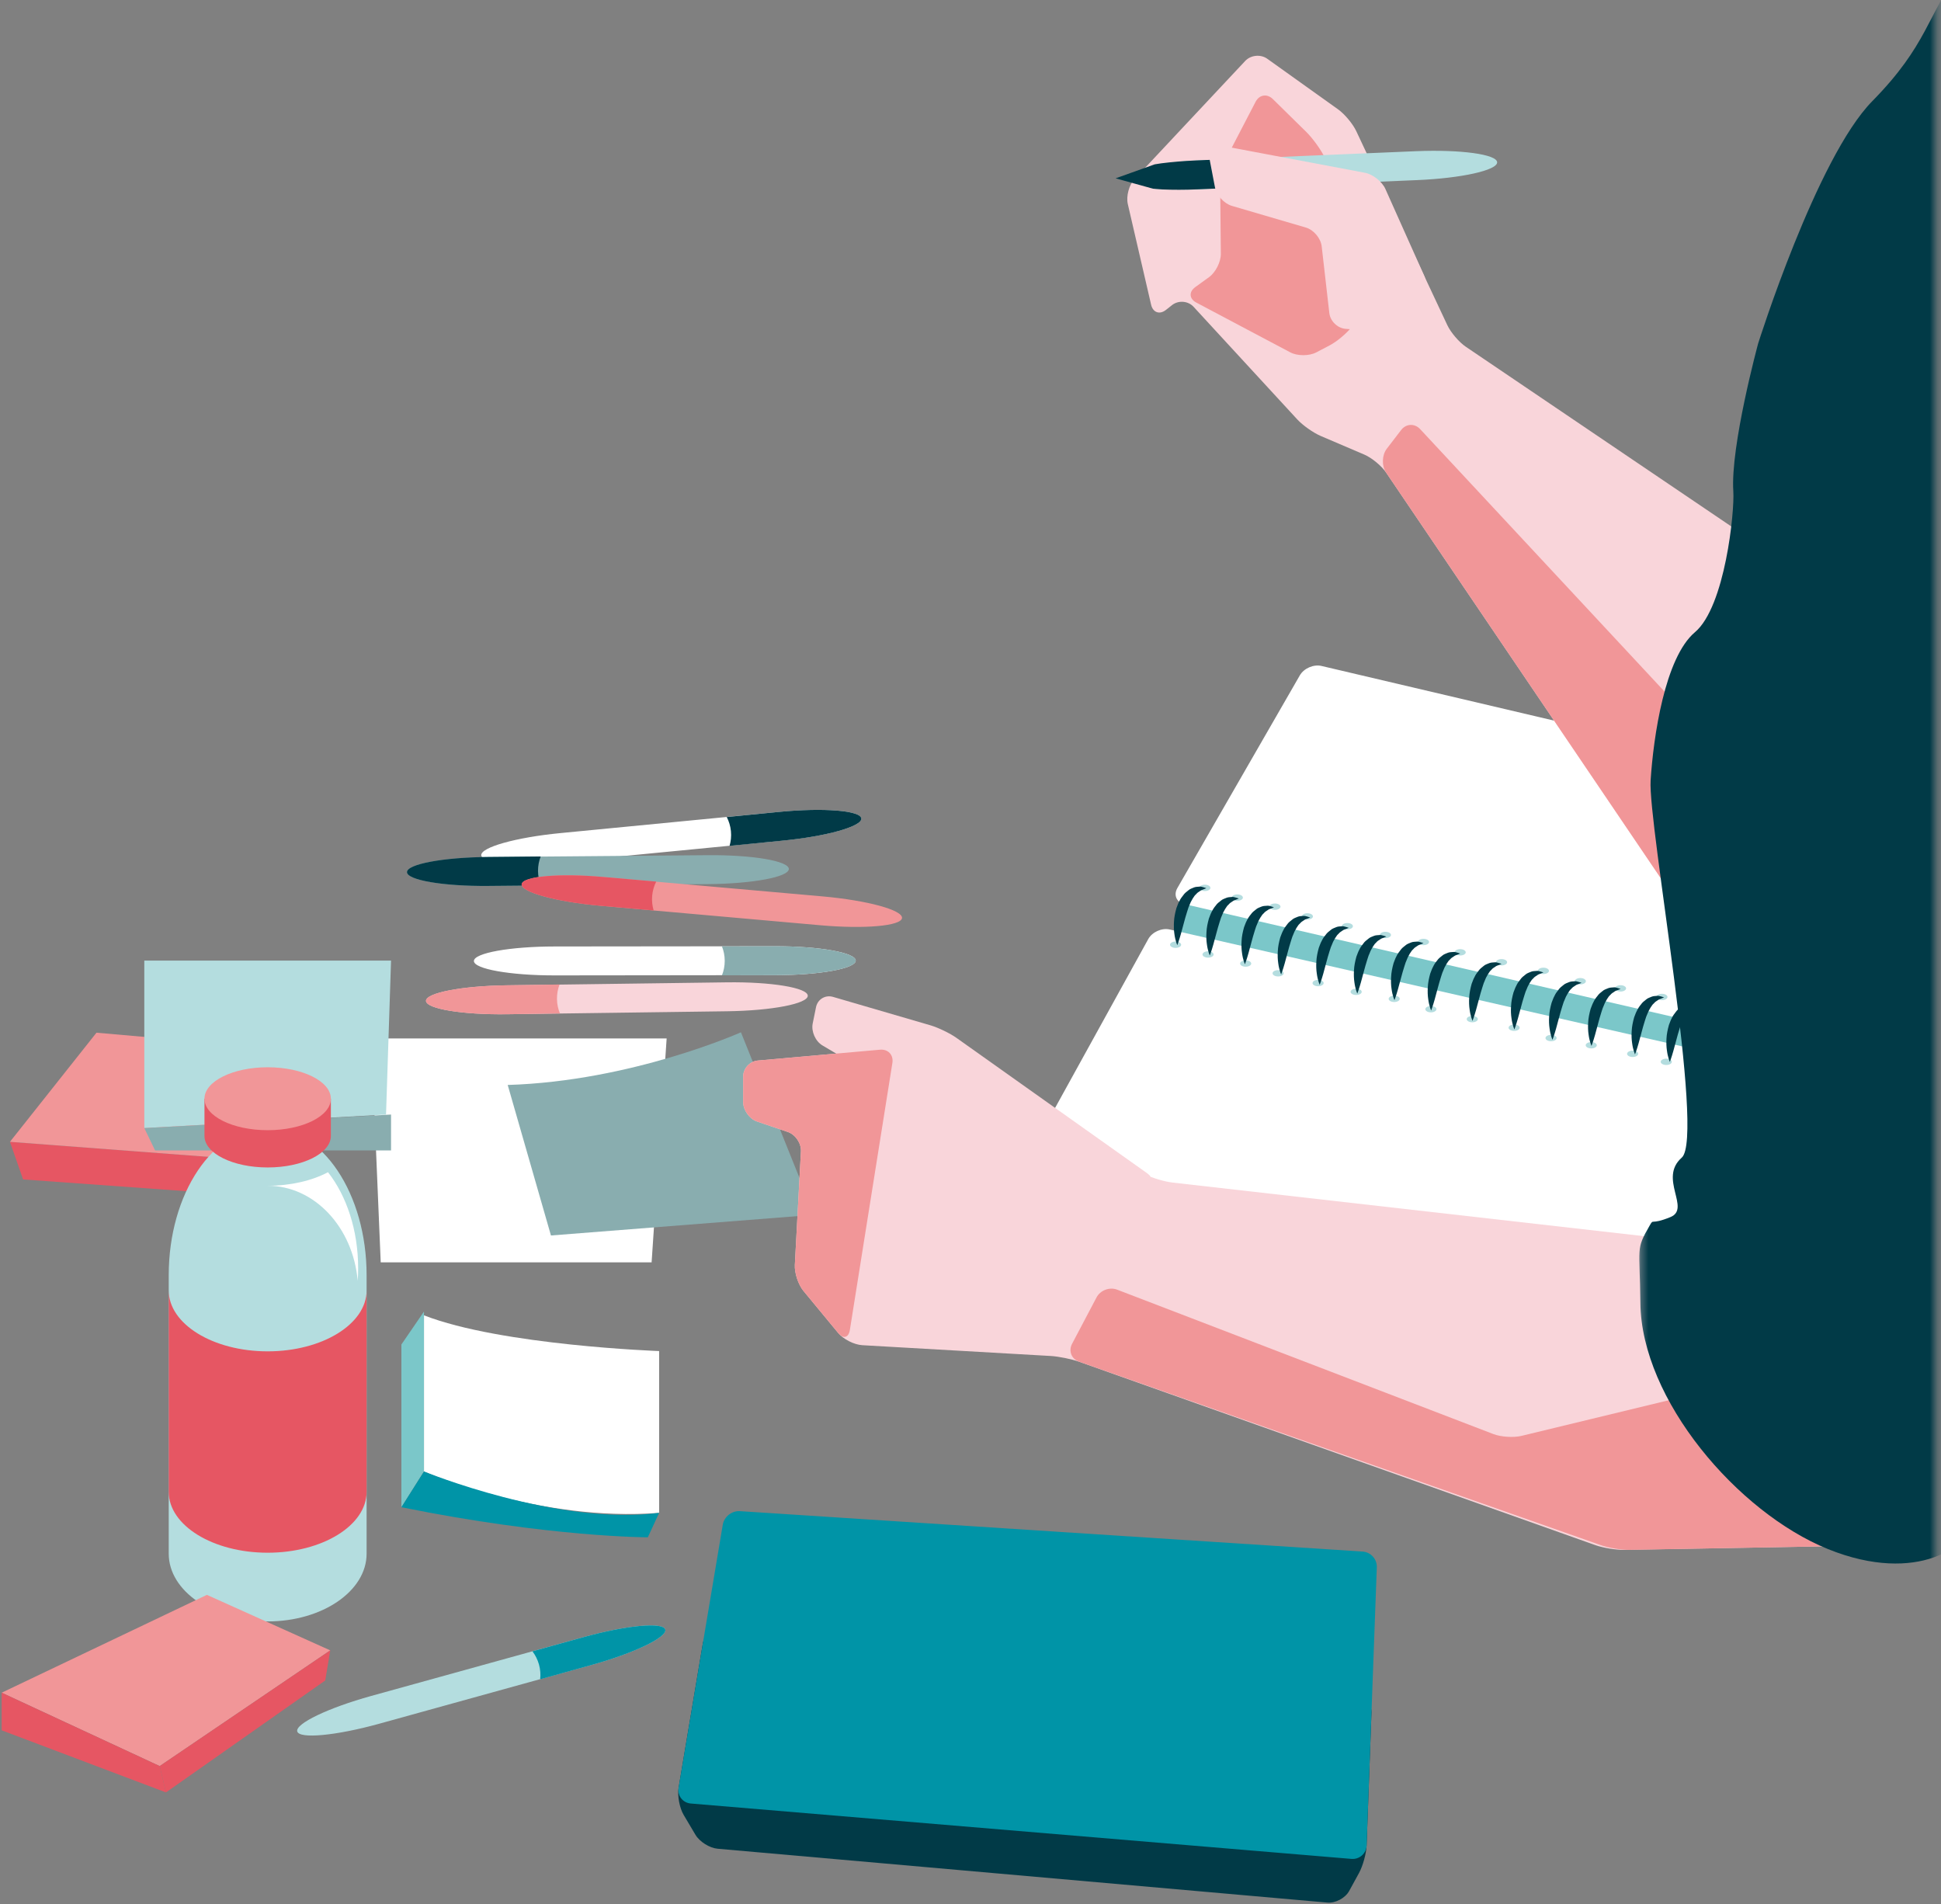 <?xml version="1.0" encoding="UTF-8" standalone="no"?>
<svg width="262px" height="257px" viewBox="0 0 262 257" version="1.1" xmlns="http://www.w3.org/2000/svg" xmlns:xlink="http://www.w3.org/1999/xlink">
    <rect x="0" y="0" width="262" height="257" fill="#808080" stroke="none"/>
    <!-- Generator: Sketch 39.1 (31720) - http://www.bohemiancoding.com/sketch -->
    <title>Group 4</title>
    <desc>Created with Sketch.</desc>
    <defs>
        <polygon id="path-1" points="40.322 265.712 40.322 0.024 0.275 0.024 0.275 265.712 40.322 265.712"></polygon>
    </defs>
    <g id="Page-1" stroke="none" stroke-width="1" fill="none" fill-rule="evenodd">
        <g id="Desktop" transform="translate(-762, -619)">
            <g id="Group-4" transform="translate(762, 598)">
                <path d="M161.222,141.716 C161.222,141.716 157.794,144.508 158.556,146.641 C159.317,148.776 232.635,163.877 232.635,163.877 L233.968,159.037 L161.222,141.716 Z" id="Fill-7" fill="#7BC7C9"></path>
                <path d="M178.378,110.879 C177.316,110.629 176.001,111.199 175.456,112.145 L158.924,140.853 C158.379,141.799 158.804,142.774 159.867,143.019 L242.353,162.049 C243.416,162.294 244.436,161.615 244.618,160.539 L249.857,129.711 C250.04,128.635 249.32,127.551 248.258,127.301 L178.378,110.879 Z" id="Fill-9" fill="#FFFFFF"></path>
                <path d="M140.535,177.866 C139.467,177.642 139.024,176.678 139.552,175.721 L154.994,147.741 C155.521,146.785 156.823,146.202 157.888,146.445 L241.018,165.402 C242.083,165.644 242.709,166.701 242.411,167.752 L234.511,195.545 C234.212,196.596 233.094,197.271 232.025,197.047 L140.535,177.866 Z" id="Fill-11" fill="#FFFFFF"></path>
                <path d="M163.385,140.83 C163.385,141.066 163.049,141.257 162.636,141.257 C162.223,141.257 161.886,141.066 161.886,140.83 C161.886,140.592 162.223,140.401 162.636,140.401 C163.049,140.401 163.385,140.592 163.385,140.83" id="Fill-13" fill="#B4DDDF"></path>
                <path d="M167.767,142.144 C167.767,142.381 167.43,142.572 167.017,142.572 C166.604,142.572 166.267,142.381 166.267,142.144 C166.267,141.906 166.604,141.715 167.017,141.715 C167.43,141.715 167.767,141.906 167.767,142.144" id="Fill-15" fill="#B4DDDF"></path>
                <path d="M172.844,143.369 C172.844,143.606 172.508,143.796 172.094,143.796 C171.681,143.796 171.344,143.606 171.344,143.369 C171.344,143.131 171.681,142.94 172.094,142.94 C172.508,142.94 172.844,143.131 172.844,143.369" id="Fill-17" fill="#B4DDDF"></path>
                <path d="M177.224,144.685 C177.224,144.921 176.888,145.112 176.475,145.112 C176.061,145.112 175.725,144.921 175.725,144.685 C175.725,144.446 176.061,144.255 176.475,144.255 C176.888,144.255 177.224,144.446 177.224,144.685" id="Fill-19" fill="#B4DDDF"></path>
                <path d="M182.619,146.004 C182.619,146.24 182.284,146.432 181.871,146.432 C181.456,146.432 181.121,146.24 181.121,146.004 C181.121,145.767 181.456,145.576 181.871,145.576 C182.284,145.576 182.619,145.767 182.619,146.004" id="Fill-21" fill="#B4DDDF"></path>
                <path d="M187.758,147.187 C187.758,147.424 187.421,147.613 187.007,147.613 C186.594,147.613 186.259,147.424 186.259,147.187 C186.259,146.949 186.594,146.758 187.007,146.758 C187.421,146.758 187.758,146.949 187.758,147.187" id="Fill-23" fill="#B4DDDF"></path>
                <path d="M192.896,148.133 C192.896,148.369 192.56,148.561 192.145,148.561 C191.732,148.561 191.396,148.369 191.396,148.133 C191.396,147.895 191.732,147.705 192.145,147.705 C192.56,147.705 192.896,147.895 192.896,148.133" id="Fill-25" fill="#B4DDDF"></path>
                <path d="M197.847,149.529 C197.847,149.766 197.51,149.956 197.096,149.956 C196.684,149.956 196.347,149.766 196.347,149.529 C196.347,149.291 196.684,149.1 197.096,149.1 C197.51,149.1 197.847,149.291 197.847,149.529" id="Fill-27" fill="#B4DDDF"></path>
                <path d="M203.433,150.87 C203.433,151.107 203.096,151.298 202.683,151.298 C202.27,151.298 201.933,151.107 201.933,150.87 C201.933,150.633 202.27,150.442 202.683,150.442 C203.096,150.442 203.433,150.633 203.433,150.87" id="Fill-29" fill="#B4DDDF"></path>
                <path d="M209.082,152.029 C209.082,152.266 208.747,152.457 208.332,152.457 C207.919,152.457 207.583,152.266 207.583,152.029 C207.583,151.791 207.919,151.601 208.332,151.601 C208.747,151.601 209.082,151.791 209.082,152.029" id="Fill-31" fill="#B4DDDF"></path>
                <path d="M214.065,153.428 C214.065,153.663 213.729,153.855 213.316,153.855 C212.902,153.855 212.565,153.663 212.565,153.428 C212.565,153.191 212.902,152.999 213.316,152.999 C213.729,152.999 214.065,153.191 214.065,153.428" id="Fill-33" fill="#B4DDDF"></path>
                <path d="M219.492,154.396 C219.492,154.63 219.156,154.822 218.743,154.822 C218.33,154.822 217.992,154.63 217.992,154.396 C217.992,154.156 218.33,153.966 218.743,153.966 C219.156,153.966 219.492,154.156 219.492,154.396" id="Fill-35" fill="#B4DDDF"></path>
                <path d="M225.08,155.554 C225.08,155.791 224.742,155.982 224.329,155.982 C223.915,155.982 223.579,155.791 223.579,155.554 C223.579,155.315 223.915,155.126 224.329,155.126 C224.742,155.126 225.08,155.315 225.08,155.554" id="Fill-37" fill="#B4DDDF"></path>
                <path d="M229.618,156.635 C229.618,156.87 229.28,157.063 228.869,157.063 C228.454,157.063 228.117,156.87 228.117,156.635 C228.117,156.397 228.454,156.207 228.869,156.207 C229.28,156.207 229.618,156.397 229.618,156.635" id="Fill-39" fill="#B4DDDF"></path>
                <path d="M159.435,148.505 C159.435,148.739 159.099,148.932 158.686,148.932 C158.272,148.932 157.934,148.739 157.934,148.505 C157.934,148.266 158.272,148.074 158.686,148.074 C159.099,148.074 159.435,148.266 159.435,148.505" id="Fill-41" fill="#B4DDDF"></path>
                <path d="M163.814,149.819 C163.814,150.055 163.478,150.246 163.065,150.246 C162.651,150.246 162.315,150.055 162.315,149.819 C162.315,149.582 162.651,149.39 163.065,149.39 C163.478,149.39 163.814,149.582 163.814,149.819" id="Fill-43" fill="#B4DDDF"></path>
                <path d="M168.893,151.044 C168.893,151.281 168.557,151.471 168.142,151.471 C167.73,151.471 167.393,151.281 167.393,151.044 C167.393,150.807 167.73,150.615 168.142,150.615 C168.557,150.615 168.893,150.807 168.893,151.044" id="Fill-45" fill="#B4DDDF"></path>
                <path d="M173.272,152.359 C173.272,152.595 172.935,152.785 172.523,152.785 C172.108,152.785 171.773,152.595 171.773,152.359 C171.773,152.121 172.108,151.929 172.523,151.929 C172.935,151.929 173.272,152.121 173.272,152.359" id="Fill-47" fill="#B4DDDF"></path>
                <path d="M178.669,153.678 C178.669,153.916 178.332,154.106 177.919,154.106 C177.505,154.106 177.169,153.916 177.169,153.678 C177.169,153.441 177.505,153.25 177.919,153.25 C178.332,153.25 178.669,153.441 178.669,153.678" id="Fill-49" fill="#B4DDDF"></path>
                <path d="M183.807,154.862 C183.807,155.097 183.47,155.287 183.056,155.287 C182.643,155.287 182.307,155.097 182.307,154.862 C182.307,154.623 182.643,154.431 183.056,154.431 C183.47,154.431 183.807,154.623 183.807,154.862" id="Fill-51" fill="#B4DDDF"></path>
                <path d="M188.942,155.806 C188.942,156.043 188.607,156.236 188.195,156.236 C187.78,156.236 187.444,156.043 187.444,155.806 C187.444,155.57 187.78,155.378 188.195,155.378 C188.607,155.378 188.942,155.57 188.942,155.806" id="Fill-53" fill="#B4DDDF"></path>
                <path d="M193.896,157.201 C193.896,157.441 193.559,157.631 193.145,157.631 C192.732,157.631 192.396,157.441 192.396,157.201 C192.396,156.965 192.732,156.775 193.145,156.775 C193.559,156.775 193.896,156.965 193.896,157.201" id="Fill-55" fill="#B4DDDF"></path>
                <path d="M199.481,158.545 C199.481,158.781 199.145,158.973 198.731,158.973 C198.318,158.973 197.981,158.781 197.981,158.545 C197.981,158.307 198.318,158.117 198.731,158.117 C199.145,158.117 199.481,158.307 199.481,158.545" id="Fill-57" fill="#B4DDDF"></path>
                <path d="M205.131,159.704 C205.131,159.941 204.794,160.132 204.38,160.132 C203.968,160.132 203.631,159.941 203.631,159.704 C203.631,159.465 203.968,159.276 204.38,159.276 C204.794,159.276 205.131,159.465 205.131,159.704" id="Fill-59" fill="#B4DDDF"></path>
                <path d="M210.114,161.099 C210.114,161.339 209.778,161.527 209.366,161.527 C208.952,161.527 208.614,161.339 208.614,161.099 C208.614,160.863 208.952,160.671 209.366,160.671 C209.778,160.671 210.114,160.863 210.114,161.099" id="Fill-61" fill="#B4DDDF"></path>
                <path d="M215.54,162.068 C215.54,162.305 215.204,162.495 214.79,162.495 C214.377,162.495 214.041,162.305 214.041,162.068 C214.041,161.832 214.377,161.642 214.79,161.642 C215.204,161.642 215.54,161.832 215.54,162.068" id="Fill-63" fill="#B4DDDF"></path>
                <path d="M221.128,163.228 C221.128,163.465 220.791,163.655 220.378,163.655 C219.964,163.655 219.628,163.465 219.628,163.228 C219.628,162.989 219.964,162.799 220.378,162.799 C220.791,162.799 221.128,162.989 221.128,163.228" id="Fill-65" fill="#B4DDDF"></path>
                <path d="M225.667,164.308 C225.667,164.544 225.331,164.736 224.917,164.736 C224.503,164.736 224.167,164.544 224.167,164.308 C224.167,164.07 224.503,163.88 224.917,163.88 C225.331,163.88 225.667,164.07 225.667,164.308" id="Fill-67" fill="#B4DDDF"></path>
                <path d="M158.913,148.56 C158.913,148.56 158.638,147.962 158.52,147.026 C158.449,146.558 158.426,146.009 158.464,145.418 C158.489,144.825 158.619,144.197 158.793,143.57 C158.921,143.261 159.009,142.951 159.175,142.657 C159.316,142.355 159.498,142.083 159.714,141.829 C159.891,141.56 160.158,141.353 160.401,141.167 C160.619,140.96 160.939,140.879 161.172,140.771 C161.418,140.673 161.681,140.687 161.884,140.664 C162.087,140.626 162.269,140.712 162.41,140.737 C162.69,140.814 162.832,140.873 162.832,140.873 C162.832,140.873 162.685,140.931 162.427,141.04 C162.309,141.095 162.157,141.119 162.018,141.232 C161.882,141.339 161.717,141.41 161.578,141.546 C161.454,141.71 161.288,141.801 161.175,142.002 C161.052,142.181 160.927,142.358 160.82,142.583 C160.693,142.781 160.621,143.033 160.512,143.269 C160.396,143.499 160.34,143.78 160.244,144.031 C159.904,145.081 159.643,146.221 159.389,147.085 C159.148,147.953 158.913,148.56 158.913,148.56" id="Fill-69" fill="#013A47"></path>
                <path d="M163.299,149.956 C163.299,149.956 163.024,149.357 162.907,148.422 C162.835,147.954 162.812,147.404 162.852,146.814 C162.874,146.223 163.006,145.591 163.18,144.965 C163.309,144.658 163.396,144.347 163.562,144.053 C163.701,143.754 163.884,143.478 164.1,143.223 C164.276,142.954 164.543,142.748 164.788,142.563 C165.006,142.355 165.326,142.275 165.559,142.168 C165.805,142.069 166.067,142.083 166.269,142.06 C166.473,142.021 166.655,142.109 166.796,142.135 C167.077,142.209 167.219,142.266 167.219,142.266 C167.219,142.266 167.071,142.328 166.814,142.435 C166.695,142.491 166.543,142.514 166.404,142.628 C166.268,142.737 166.103,142.805 165.965,142.943 C165.84,143.106 165.673,143.197 165.561,143.398 C165.438,143.58 165.313,143.754 165.208,143.978 C165.08,144.176 165.008,144.43 164.898,144.665 C164.781,144.895 164.725,145.176 164.63,145.427 C164.291,146.477 164.029,147.615 163.776,148.48 C163.535,149.35 163.299,149.956 163.299,149.956" id="Fill-71" fill="#013A47"></path>
                <path d="M168.042,151.138 C168.042,151.138 167.767,150.542 167.648,149.603 C167.578,149.137 167.553,148.588 167.593,147.995 C167.615,147.405 167.747,146.775 167.921,146.149 C168.05,145.841 168.137,145.531 168.303,145.237 C168.442,144.935 168.626,144.66 168.841,144.409 C169.019,144.137 169.284,143.933 169.529,143.745 C169.746,143.536 170.067,143.457 170.3,143.35 C170.546,143.251 170.808,143.266 171.01,143.244 C171.214,143.204 171.397,143.291 171.537,143.316 C171.818,143.393 171.96,143.45 171.96,143.45 C171.96,143.45 171.813,143.511 171.557,143.619 C171.437,143.673 171.283,143.697 171.146,143.81 C171.01,143.919 170.844,143.989 170.706,144.125 C170.582,144.287 170.414,144.381 170.303,144.582 C170.18,144.76 170.054,144.935 169.948,145.161 C169.821,145.361 169.748,145.612 169.639,145.847 C169.522,146.077 169.467,146.359 169.371,146.608 C169.031,147.66 168.77,148.798 168.517,149.661 C168.276,150.531 168.042,151.138 168.042,151.138" id="Fill-73" fill="#013A47"></path>
                <path d="M172.93,152.513 C172.93,152.513 172.655,151.913 172.538,150.981 C172.467,150.512 172.443,149.963 172.482,149.37 C172.504,148.778 172.637,148.15 172.81,147.524 C172.938,147.214 173.026,146.905 173.192,146.608 C173.331,146.309 173.515,146.035 173.729,145.78 C173.908,145.512 174.174,145.306 174.418,145.12 C174.635,144.913 174.957,144.833 175.19,144.724 C175.435,144.626 175.698,144.641 175.9,144.618 C176.104,144.579 176.286,144.665 176.425,144.69 C176.707,144.767 176.849,144.825 176.849,144.825 C176.849,144.825 176.701,144.885 176.445,144.993 C176.325,145.048 176.172,145.071 176.035,145.184 C175.9,145.294 175.734,145.363 175.596,145.5 C175.471,145.661 175.304,145.756 175.191,145.954 C175.069,146.135 174.944,146.31 174.837,146.538 C174.711,146.734 174.638,146.986 174.529,147.222 C174.411,147.452 174.356,147.732 174.261,147.986 C173.921,149.035 173.66,150.173 173.408,151.036 C173.166,151.906 172.93,152.513 172.93,152.513" id="Fill-75" fill="#013A47"></path>
                <path d="M178.135,153.91 C178.135,153.91 177.86,153.31 177.742,152.376 C177.67,151.908 177.647,151.357 177.686,150.766 C177.709,150.176 177.841,149.545 178.015,148.919 C178.142,148.611 178.229,148.302 178.396,148.006 C178.537,147.705 178.719,147.43 178.934,147.178 C179.112,146.908 179.379,146.702 179.622,146.515 C179.84,146.308 180.162,146.229 180.394,146.121 C180.64,146.023 180.902,146.035 181.105,146.015 C181.309,145.974 181.491,146.06 181.63,146.088 C181.911,146.162 182.054,146.221 182.054,146.221 C182.054,146.221 181.906,146.281 181.65,146.389 C181.531,146.445 181.378,146.467 181.239,146.579 C181.104,146.691 180.938,146.759 180.799,146.895 C180.675,147.06 180.507,147.151 180.396,147.351 C180.273,147.531 180.148,147.707 180.042,147.932 C179.914,148.13 179.843,148.383 179.734,148.619 C179.616,148.848 179.561,149.13 179.463,149.381 C179.126,150.43 178.864,151.568 178.612,152.433 C178.368,153.303 178.135,153.91 178.135,153.91" id="Fill-77" fill="#013A47"></path>
                <path d="M183.212,155.092 C183.212,155.092 182.938,154.493 182.818,153.558 C182.749,153.092 182.725,152.539 182.764,151.949 C182.787,151.358 182.918,150.729 183.092,150.101 C183.22,149.793 183.308,149.485 183.475,149.189 C183.614,148.889 183.797,148.615 184.012,148.358 C184.19,148.09 184.456,147.884 184.701,147.699 C184.918,147.491 185.238,147.411 185.471,147.304 C185.716,147.205 185.98,147.219 186.183,147.197 C186.387,147.157 186.569,147.244 186.709,147.27 C186.989,147.344 187.131,147.404 187.131,147.404 C187.131,147.404 186.984,147.465 186.728,147.571 C186.607,147.628 186.456,147.65 186.318,147.764 C186.18,147.873 186.015,147.941 185.876,148.078 C185.752,148.242 185.586,148.336 185.475,148.533 C185.351,148.715 185.225,148.889 185.119,149.115 C184.991,149.313 184.92,149.565 184.81,149.801 C184.694,150.031 184.638,150.313 184.542,150.564 C184.203,151.613 183.941,152.75 183.689,153.615 C183.447,154.487 183.212,155.092 183.212,155.092" id="Fill-79" fill="#013A47"></path>
                <path d="M188.226,155.982 C188.226,155.982 187.951,155.382 187.833,154.448 C187.761,153.98 187.739,153.429 187.777,152.839 C187.802,152.247 187.932,151.617 188.106,150.992 C188.234,150.683 188.321,150.373 188.488,150.076 C188.628,149.777 188.811,149.503 189.024,149.248 C189.205,148.978 189.47,148.774 189.714,148.589 C189.932,148.381 190.253,148.301 190.485,148.193 C190.731,148.093 190.993,148.109 191.197,148.086 C191.401,148.046 191.584,148.132 191.723,148.157 C192.005,148.234 192.145,148.293 192.145,148.293 C192.145,148.293 191.998,148.353 191.741,148.459 C191.622,148.517 191.47,148.539 191.332,148.654 C191.195,148.761 191.03,148.832 190.891,148.968 C190.766,149.132 190.6,149.223 190.488,149.423 C190.364,149.603 190.239,149.777 190.134,150.005 C190.006,150.202 189.935,150.455 189.825,150.689 C189.709,150.92 189.652,151.201 189.556,151.453 C189.217,152.503 188.955,153.64 188.702,154.503 C188.462,155.376 188.226,155.982 188.226,155.982" id="Fill-81" fill="#013A47"></path>
                <path d="M193.177,157.378 C193.177,157.378 192.904,156.782 192.785,155.844 C192.713,155.378 192.69,154.827 192.728,154.236 C192.752,153.645 192.883,153.015 193.057,152.39 C193.186,152.08 193.274,151.772 193.441,151.475 C193.58,151.174 193.763,150.899 193.977,150.647 C194.155,150.376 194.421,150.173 194.665,149.985 C194.883,149.777 195.203,149.697 195.436,149.59 C195.682,149.491 195.946,149.505 196.148,149.483 C196.351,149.444 196.535,149.531 196.674,149.557 C196.956,149.631 197.096,149.69 197.096,149.69 C197.096,149.69 196.951,149.75 196.692,149.858 C196.573,149.913 196.421,149.938 196.284,150.05 C196.146,150.16 195.981,150.229 195.842,150.365 C195.718,150.528 195.551,150.619 195.439,150.819 C195.316,151.001 195.19,151.175 195.085,151.402 C194.957,151.6 194.885,151.852 194.777,152.087 C194.66,152.317 194.603,152.6 194.508,152.849 C194.168,153.901 193.906,155.039 193.654,155.902 C193.412,156.772 193.177,157.378 193.177,157.378" id="Fill-83" fill="#013A47"></path>
                <path d="M198.764,158.776 C198.764,158.776 198.489,158.176 198.372,157.242 C198.3,156.775 198.277,156.222 198.315,155.634 C198.34,155.041 198.47,154.412 198.644,153.784 C198.772,153.477 198.86,153.168 199.027,152.873 C199.167,152.572 199.35,152.297 199.563,152.044 C199.743,151.774 200.009,151.568 200.251,151.382 C200.47,151.173 200.79,151.095 201.023,150.988 C201.269,150.89 201.532,150.902 201.735,150.879 C201.938,150.84 202.12,150.929 202.261,150.953 C202.541,151.031 202.683,151.087 202.683,151.087 C202.683,151.087 202.536,151.148 202.279,151.256 C202.16,151.311 202.009,151.334 201.869,151.447 C201.733,151.556 201.568,151.624 201.429,151.761 C201.305,151.926 201.138,152.017 201.026,152.217 C200.902,152.396 200.778,152.573 200.671,152.798 C200.544,152.998 200.472,153.248 200.363,153.485 C200.247,153.714 200.191,153.994 200.095,154.246 C199.755,155.297 199.494,156.434 199.241,157.3 C198.999,158.168 198.764,158.776 198.764,158.776" id="Fill-85" fill="#013A47"></path>
                <path d="M204.414,159.935 C204.414,159.935 204.139,159.335 204.021,158.4 C203.95,157.933 203.925,157.384 203.966,156.792 C203.987,156.199 204.119,155.57 204.293,154.945 C204.422,154.636 204.509,154.326 204.675,154.03 C204.814,153.73 204.997,153.456 205.213,153.202 C205.39,152.933 205.657,152.728 205.901,152.54 C206.119,152.333 206.439,152.255 206.672,152.145 C206.918,152.048 207.18,152.06 207.382,152.039 C207.586,151.999 207.771,152.085 207.909,152.113 C208.19,152.188 208.332,152.245 208.332,152.245 C208.332,152.245 208.185,152.305 207.929,152.413 C207.809,152.47 207.656,152.493 207.518,152.605 C207.381,152.715 207.216,152.785 207.078,152.921 C206.953,153.083 206.786,153.177 206.675,153.376 C206.552,153.556 206.426,153.732 206.321,153.958 C206.193,154.156 206.121,154.407 206.011,154.644 C205.894,154.873 205.838,155.154 205.743,155.407 C205.404,156.456 205.143,157.594 204.89,158.458 C204.648,159.326 204.414,159.935 204.414,159.935" id="Fill-87" fill="#013A47"></path>
                <path d="M209.556,161.332 C209.556,161.332 209.281,160.733 209.164,159.798 C209.092,159.329 209.068,158.779 209.107,158.189 C209.129,157.598 209.261,156.967 209.435,156.342 C209.563,156.033 209.651,155.723 209.818,155.428 C209.956,155.129 210.14,154.855 210.355,154.6 C210.533,154.33 210.8,154.124 211.042,153.937 C211.261,153.73 211.582,153.651 211.815,153.544 C212.06,153.445 212.323,153.458 212.525,153.437 C212.729,153.396 212.913,153.484 213.051,153.509 C213.332,153.584 213.475,153.644 213.475,153.644 C213.475,153.644 213.327,153.703 213.07,153.811 C212.951,153.867 212.798,153.891 212.66,154.004 C212.523,154.113 212.359,154.182 212.221,154.316 C212.095,154.482 211.928,154.574 211.817,154.773 C211.694,154.953 211.569,155.13 211.463,155.355 C211.336,155.555 211.264,155.805 211.155,156.041 C211.036,156.27 210.981,156.551 210.886,156.803 C210.547,157.852 210.285,158.99 210.033,159.855 C209.79,160.725 209.556,161.332 209.556,161.332" id="Fill-89" fill="#013A47"></path>
                <path d="M214.824,162.155 C214.824,162.155 214.549,161.556 214.43,160.621 C214.359,160.154 214.335,159.604 214.375,159.013 C214.397,158.423 214.529,157.792 214.703,157.166 C214.831,156.859 214.919,156.547 215.085,156.253 C215.225,155.951 215.407,155.677 215.623,155.423 C215.801,155.154 216.067,154.949 216.31,154.762 C216.528,154.554 216.85,154.476 217.083,154.367 C217.329,154.269 217.591,154.283 217.792,154.259 C217.997,154.22 218.18,154.308 218.319,154.333 C218.6,154.41 218.743,154.466 218.743,154.466 C218.743,154.466 218.595,154.527 218.338,154.634 C218.219,154.691 218.066,154.714 217.928,154.827 C217.791,154.937 217.627,155.006 217.489,155.142 C217.362,155.305 217.196,155.398 217.085,155.597 C216.962,155.777 216.837,155.953 216.731,156.179 C216.602,156.377 216.532,156.629 216.421,156.865 C216.305,157.093 216.249,157.375 216.152,157.627 C215.813,158.676 215.554,159.816 215.3,160.679 C215.057,161.548 214.824,162.155 214.824,162.155" id="Fill-91" fill="#013A47"></path>
                <path d="M220.698,163.3 C220.698,163.3 220.423,162.703 220.305,161.766 C220.233,161.3 220.211,160.749 220.249,160.158 C220.273,159.566 220.404,158.938 220.578,158.311 C220.706,158.004 220.794,157.694 220.96,157.397 C221.1,157.096 221.283,156.822 221.498,156.568 C221.676,156.299 221.943,156.094 222.186,155.907 C222.404,155.699 222.725,155.621 222.957,155.512 C223.203,155.414 223.466,155.428 223.669,155.405 C223.872,155.365 224.055,155.453 224.195,155.478 C224.476,155.555 224.617,155.611 224.617,155.611 C224.617,155.611 224.469,155.672 224.213,155.779 C224.094,155.836 223.942,155.858 223.804,155.971 C223.667,156.081 223.502,156.151 223.363,156.287 C223.238,156.45 223.072,156.543 222.96,156.742 C222.836,156.922 222.712,157.098 222.606,157.324 C222.478,157.523 222.407,157.774 222.296,158.01 C222.18,158.238 222.124,158.52 222.028,158.771 C221.69,159.822 221.427,160.96 221.175,161.824 C220.933,162.692 220.698,163.3 220.698,163.3" id="Fill-93" fill="#013A47"></path>
                <path d="M225.398,164.316 C225.398,164.316 225.123,163.716 225.006,162.781 C224.934,162.314 224.91,161.764 224.946,161.173 C224.971,160.583 225.102,159.953 225.276,159.326 C225.405,159.019 225.494,158.709 225.661,158.413 C225.798,158.111 225.983,157.837 226.196,157.584 C226.375,157.314 226.642,157.109 226.885,156.923 C227.102,156.714 227.423,156.636 227.655,156.527 C227.9,156.429 228.167,156.443 228.369,156.42 C228.571,156.38 228.755,156.468 228.893,156.493 C229.175,156.57 229.315,156.627 229.315,156.627 C229.315,156.627 229.168,156.687 228.911,156.795 C228.792,156.851 228.641,156.875 228.501,156.987 C228.365,157.097 228.201,157.166 228.061,157.302 C227.938,157.465 227.77,157.558 227.66,157.757 C227.535,157.937 227.41,158.113 227.304,158.339 C227.177,158.537 227.106,158.789 226.995,159.025 C226.88,159.254 226.822,159.535 226.727,159.787 C226.387,160.836 226.126,161.976 225.873,162.839 C225.631,163.709 225.398,164.316 225.398,164.316" id="Fill-95" fill="#013A47"></path>
                <path d="M186.346,192.945 C188.122,193.478 213.042,200.972 214.822,201.507 C220.583,203.24 225.511,203.806 225.822,202.775 C226.131,201.744 221.709,199.502 215.946,197.766 C214.166,197.232 189.246,189.738 187.469,189.207 C181.707,187.473 176.78,186.904 176.468,187.936 C176.159,188.968 180.584,191.211 186.346,192.945" id="Fill-97" fill="#FFFFFF"></path>
                <path d="M176.461,187.933 C176.772,186.9 181.714,187.471 187.478,189.204 L194.325,191.253 C193.934,191.742 193.605,192.344 193.401,193.017 C193.2,193.692 193.142,194.376 193.197,194.999 L186.351,192.947 C180.589,191.212 176.152,188.966 176.461,187.933" id="Fill-99" fill="#E65663"></path>
                <path d="M105.218,130.57 C103.374,130.749 77.472,133.261 75.623,133.439 C69.634,134.019 64.86,135.361 64.962,136.435 C65.067,137.506 70.01,137.904 76.003,137.326 C77.848,137.146 103.749,134.636 105.598,134.455 C111.588,133.875 116.364,132.535 116.26,131.461 C116.155,130.39 111.209,129.99 105.218,130.57" id="Fill-101" fill="#FFFFFF"></path>
                <path d="M116.265,131.463 C116.37,132.537 111.581,133.879 105.591,134.461 L98.478,135.16 C98.655,134.562 98.731,133.878 98.662,133.176 C98.594,132.479 98.387,131.824 98.099,131.269 L105.215,130.57 C111.204,129.99 116.162,130.391 116.265,131.463" id="Fill-103" fill="#013A47"></path>
                <path d="M65.863,140.568 C67.713,140.553 93.736,140.338 95.594,140.322 C101.614,140.271 106.484,139.358 106.479,138.28 C106.47,137.2 101.582,136.369 95.56,136.417 C93.706,136.433 67.684,136.649 65.827,136.666 C59.811,136.711 54.934,137.629 54.942,138.706 C54.952,139.783 59.842,140.62 65.863,140.568" id="Fill-105" fill="#89ADAF"></path>
                <path d="M54.937,138.706 C54.929,137.627 59.816,136.711 65.838,136.661 L72.986,136.591 C72.753,137.174 72.62,137.848 72.622,138.551 C72.629,139.257 72.778,139.925 73.015,140.503 L65.866,140.568 C59.849,140.62 54.947,139.785 54.937,138.706" id="Fill-107" fill="#013A47"></path>
                <path d="M81.109,143.25 C82.954,143.414 108.873,145.713 110.724,145.875 C116.719,146.408 121.657,145.969 121.755,144.896 C121.85,143.822 117.067,142.521 111.067,141.984 C109.219,141.823 83.299,139.526 81.448,139.363 C75.456,138.828 70.514,139.268 70.418,140.345 C70.325,141.42 75.112,142.719 81.109,143.25" id="Fill-109" fill="#F19698"></path>
                <path d="M70.411,140.342 C70.51,139.268 75.462,138.828 81.459,139.36 L88.58,139.982 C88.292,140.537 88.095,141.196 88.03,141.896 C87.97,142.598 88.052,143.28 88.232,143.877 L81.11,143.252 C75.118,142.722 70.32,141.42 70.411,140.342" id="Fill-111" fill="#E65663"></path>
                <path d="M68.432,157.884 C70.285,157.86 96.304,157.512 98.162,157.483 C104.18,157.402 109.049,156.463 109.035,155.385 C109.021,154.309 104.129,153.5 98.108,153.579 C96.253,153.606 70.232,153.956 68.378,153.981 C62.359,154.061 57.488,154.999 57.503,156.08 C57.518,157.156 62.413,157.964 68.432,157.884" id="Fill-117" fill="#F9D5DA"></path>
                <path d="M57.498,156.076 C57.481,154.999 62.365,154.059 68.384,153.976 L75.532,153.87 C75.303,154.453 75.172,155.129 75.182,155.83 C75.189,156.536 75.343,157.203 75.584,157.781 L68.434,157.885 C62.417,157.967 57.511,157.156 57.498,156.076" id="Fill-119" fill="#F19698"></path>
                <path d="M104.601,148.708 C102.747,148.709 76.725,148.734 74.869,148.739 C68.849,148.744 63.968,149.622 63.968,150.701 C63.968,151.777 68.852,152.646 74.873,152.643 C76.726,152.638 102.749,152.613 104.607,152.609 C110.625,152.605 115.506,151.726 115.506,150.646 C115.502,149.57 110.621,148.701 104.601,148.708" id="Fill-121" fill="#FFFFFF"></path>
                <path d="M115.511,150.648 C115.511,151.728 110.618,152.605 104.596,152.615 L97.45,152.631 C97.687,152.052 97.825,151.378 97.825,150.675 C97.824,149.969 97.681,149.298 97.447,148.72 L104.595,148.705 C110.614,148.699 115.509,149.57 115.511,150.648" id="Fill-123" fill="#89ADAF"></path>
                <polygon id="Fill-125" fill="#E65663" points="1.343 175.105 3.118 180.181 34.86 182.466 34.86 177.644"></polygon>
                <polygon id="Fill-127" fill="#F19698" points="1.343 175.105 13.024 160.376 36.13 162.408 34.86 177.644"></polygon>
                <polygon id="Fill-129" fill="#FFFFFF" points="89.985 161.154 50.122 161.154 51.39 191.371 87.956 191.371"></polygon>
                <path d="M68.531,167.43 L74.369,187.744 L109.918,184.952 L100.014,160.321 C100.014,160.321 85.289,166.922 68.531,167.43" id="Fill-131" fill="#89ADAF"></path>
                <polygon id="Fill-133" fill="#B4DDDF" points="19.478 150.645 52.783 150.645 52.107 171.421 19.478 173.247"></polygon>
                <polygon id="Fill-135" fill="#89ADAF" points="19.478 173.248 20.932 176.264 52.783 176.264 52.783 171.422"></polygon>
                <path d="M57.228,198.52 L57.228,219.595 C57.228,219.595 72.716,226.454 88.97,225.181 L88.97,203.343 C88.97,203.343 67.641,202.583 57.228,198.52" id="Fill-141" fill="#FFFFFF"></path>
                <polygon id="Fill-143" fill="#7BC7C9" points="57.228 198.012 54.183 202.454 54.183 224.419 57.228 219.595"></polygon>
                <path d="M88.97,225.181 L87.445,228.48 C87.445,228.48 74.239,228.48 54.183,224.419 L57.228,219.595 C57.228,219.595 75.257,226.96 88.97,225.181" id="Fill-145" fill="#0094A7"></path>
                <path d="M183.223,249.948 C184.308,250.06 185.164,251.045 185.124,252.135 L184.466,270.066 C184.427,271.156 183.964,272.832 183.44,273.789 L182.111,276.214 C181.585,277.171 180.267,277.876 179.18,277.779 L96.865,270.51 C95.778,270.414 94.432,269.568 93.875,268.63 L92.283,265.948 C91.726,265.01 91.417,263.361 91.599,262.285 L94.871,242.795 C95.053,241.719 96.089,240.93 97.174,241.042 L183.223,249.948 Z" id="Fill-171" fill="#013A47"></path>
                <path d="M97.562,226.777 C97.743,225.701 98.781,224.878 99.871,224.949 L183.937,230.406 C185.027,230.476 185.884,231.425 185.845,232.517 L184.466,270.066 C184.427,271.156 183.504,271.974 182.416,271.882 L93.247,264.408 C92.16,264.316 91.417,263.361 91.599,262.285 L97.562,226.777 Z" id="Fill-173" fill="#0094A7"></path>
                <path d="M241.511,99.267 C241.465,98.177 240.689,96.785 239.785,96.172 L197.852,67.795 C196.948,67.183 195.829,65.874 195.365,64.886 L183.079,38.712 C182.617,37.724 181.51,36.396 180.622,35.762 L171.054,28.928 C170.165,28.294 168.828,28.426 168.082,29.222 L153.144,45.165 C152.398,45.961 151.989,47.482 152.235,48.546 L155.378,62.12 C155.624,63.185 156.527,63.501 157.384,62.826 L158.208,62.175 C159.065,61.499 160.37,61.603 161.11,62.406 L175.103,77.601 C175.842,78.404 177.268,79.41 178.272,79.839 L184.16,82.355 C185.163,82.784 186.486,83.873 187.097,84.777 L226.011,142.238 C226.622,143.142 227.88,143.407 228.804,142.826 L241.273,135.004 C242.197,134.424 242.916,133.058 242.87,131.967 L241.511,99.267 Z" id="Fill-183" fill="#F9D5DA"></path>
                <path d="M161.339,59.75 C160.454,60.389 160.52,61.33 161.485,61.84 L174.163,68.553 C175.128,69.063 176.708,69.066 177.675,68.559 L179.493,67.605 C180.459,67.098 181.797,65.978 182.465,65.115 L186.129,60.385 C186.797,59.522 186.935,58.023 186.435,57.053 L178.668,41.981 C178.168,41.012 177.122,39.592 176.344,38.826 L171.811,34.371 C171.032,33.606 169.984,33.773 169.481,34.741 L165.598,42.214 C165.095,43.182 164.692,44.867 164.701,45.959 L164.791,55.256 C164.801,56.348 164.086,57.764 163.201,58.402 L161.339,59.75 Z" id="Fill-185" fill="#F19698"></path>
                <path d="M161.571,46.558 C163.422,46.482 189.423,45.386 191.277,45.308 C197.291,45.054 202.131,43.976 202.088,42.898 C202.043,41.822 197.127,41.156 191.113,41.406 C189.259,41.486 163.259,42.579 161.406,42.659 C155.391,42.912 161.651,43.458 161.697,44.536 C161.744,45.613 155.557,46.811 161.571,46.558" id="Fill-187" fill="#B4DDDF"></path>
                <path d="M150.59,45.068 L155.87,43.179 C155.87,43.179 156.462,43.078 156.771,43.039 C158.178,42.861 159.751,42.725 161.413,42.654 L168.554,42.345 C168.342,42.933 168.233,43.61 168.261,44.314 C168.289,45.016 168.46,45.682 168.718,46.252 L161.574,46.559 C159.909,46.629 158.324,46.629 156.904,46.568 C156.461,46.548 155.621,46.464 155.621,46.464 L150.59,45.068 Z" id="Fill-189" fill="#013A47"></path>
                <path d="M191.128,64.244 C190.666,65.232 189.398,65.974 188.31,65.89 L181.64,65.383 C180.552,65.301 179.56,64.346 179.436,63.261 L178.404,54.242 C178.28,53.158 177.321,52.019 176.275,51.713 L166.276,48.784 C165.228,48.477 164.203,47.349 163.997,46.277 L163.222,42.23 C163.016,41.158 163.726,40.447 164.798,40.649 L184.241,44.319 C185.314,44.521 186.556,45.503 187.001,46.499 L192.265,58.266 C192.71,59.263 192.696,60.887 192.234,61.876 L191.128,64.244 Z" id="Fill-191" fill="#F9D5DA"></path>
                <path d="M226.011,142.238 C226.622,143.142 227.88,143.407 228.804,142.827 L241.273,135.005 C242.197,134.425 242.345,133.297 241.601,132.498 L191.691,78.913 C190.947,78.114 189.794,78.17 189.13,79.035 L187.193,81.56 C186.529,82.426 186.486,83.874 187.097,84.777 L226.011,142.238 Z" id="Fill-193" fill="#F19698"></path>
                <path d="M154.435,179.711 C155.462,180.078 155.575,179.862 154.685,179.231 L129.119,161.084 C128.229,160.452 126.643,159.686 125.595,159.38 L112.448,155.544 C111.4,155.238 110.365,155.863 110.147,156.933 L109.699,159.138 C109.481,160.207 110.072,161.537 111.011,162.093 L118.279,166.396 C119.218,166.951 120.828,167.707 121.855,168.074 L154.435,179.711 Z" id="Fill-195" fill="#F9D5DA"></path>
                <path d="M226.391,189.034 C225.415,188.545 223.73,188.043 222.646,187.92 L158.275,180.603 C157.191,180.48 155.505,179.977 154.531,179.486 L122.541,163.387 C121.567,162.896 119.879,162.574 118.792,162.67 L102.291,164.133 C101.205,164.228 100.315,165.201 100.315,166.292 L100.315,169.745 C100.315,170.836 101.161,172.016 102.194,172.367 L106.338,173.773 C107.372,174.124 108.169,175.303 108.111,176.392 L107.289,191.711 C107.231,192.801 107.751,194.381 108.447,195.223 L113.143,200.908 C113.838,201.749 115.298,202.488 116.388,202.551 L141.804,204.006 C142.894,204.068 144.627,204.418 145.656,204.783 L215.373,229.546 C216.402,229.911 218.136,230.193 219.228,230.175 L248.206,229.665 C249.297,229.646 250.323,228.746 250.484,227.668 L253.894,204.943 C254.055,203.863 253.39,202.58 252.414,202.091 L226.391,189.034 Z" id="Fill-197" fill="#F9D5DA"></path>
                <path d="M120.456,164.455 C120.628,163.377 119.879,162.574 118.792,162.67 L102.291,164.133 C101.204,164.228 100.314,165.201 100.314,166.292 L100.314,169.745 C100.314,170.836 101.16,172.016 102.193,172.367 L106.338,173.773 C107.371,174.124 108.169,175.303 108.11,176.393 L107.289,191.711 C107.23,192.801 107.751,194.381 108.446,195.223 L113.143,200.908 C113.838,201.749 114.547,201.556 114.719,200.478 L120.456,164.455 Z" id="Fill-199" fill="#F19698"></path>
                <path d="M148.014,196.101 C148.523,195.135 149.774,194.665 150.792,195.056 L201.584,214.548 C202.603,214.939 204.305,215.049 205.366,214.792 L252.259,203.447 C253.32,203.19 254.055,203.863 253.894,204.943 L250.484,227.667 C250.323,228.745 249.297,229.646 248.206,229.665 L219.977,230.173 C218.885,230.193 217.15,229.913 216.12,229.551 L145.658,204.777 C144.628,204.415 144.202,203.328 144.711,202.363 L148.014,196.101 Z" id="Fill-201" fill="#F19698"></path>
                <g id="Group-205" transform="translate(221, 0.451)">
                    <mask id="mask-2" fill="white">
                        <use xlink:href="#path-1"></use>
                    </mask>
                    <g id="Clip-204"></g>
                    <path d="M65.075,196.394 C65.075,196.394 53.62,208.234 53.238,211.669 C52.854,215.107 43.691,223.513 44.455,226.185 C45.217,228.858 37.961,234.566 25.738,229.615 C13.517,224.659 0.551,209.438 0.422,196.394 C0.342,188.755 -0.249,189.292 1.674,185.956 C2.266,184.935 1.674,185.956 4.477,184.81 C7.278,183.662 2.82,179.588 6.005,176.788 C9.185,173.989 1.42,131.72 1.804,125.864 C2.184,120.004 3.716,109.312 7.787,105.874 C11.859,102.439 13.149,89.576 12.967,86.867 C12.558,80.754 16.316,66.916 16.316,66.916 C16.316,66.916 24.202,41.849 31.716,34.211 C39.226,26.569 39.05,22.716 43.699,16.358 C48.433,9.877 51.6,1.746 55.8,0.22 C60.002,-1.308 84.938,6.191 98.305,19.558 C111.675,32.925 169.347,98.978 177.75,113.312 C186.153,127.642 198.755,162.017 200.668,171.188 C202.575,180.352 188.825,221.984 187.298,227.712 C185.77,233.444 174.313,268.582 140.703,265.524 C107.092,262.469 92.192,252.155 92.192,238.79 C92.192,225.419 86.085,222.746 88.376,219.694 C90.669,216.635 70.809,205.561 71.188,204.032 C71.571,202.505 65.075,196.394 65.075,196.394" id="Fill-203" fill="#013A47" mask="url(#mask-2)"></path>
                </g>
                <path d="M36.131,173.16 C28.755,173.16 22.775,182.094 22.775,193.111 L22.775,230.691 C22.775,235.739 28.753,239.832 36.131,239.832 C43.506,239.832 49.485,235.739 49.485,230.691 L49.485,193.111 C49.485,182.094 43.505,173.16 36.131,173.16" id="Fill-241" fill="#B4DDDF"></path>
                <path d="M22.774,195.155 C22.774,199.7 28.753,203.382 36.13,203.382 C43.505,203.382 49.486,199.7 49.486,195.155 L49.486,222.336 C49.486,226.879 43.505,230.56 36.13,230.56 C28.753,230.56 22.774,226.879 22.774,222.336 L22.774,195.155 Z" id="Fill-243" fill="#E65663"></path>
                <path d="M27.6,174.314 C27.6,176.66 31.419,178.563 36.131,178.563 C40.843,178.563 44.662,176.66 44.662,174.314 L44.662,169.288 L27.6,169.288 L27.6,174.314 Z" id="Fill-245" fill="#E65663"></path>
                <path d="M44.661,169.288 C44.661,171.634 40.843,173.535 36.131,173.535 C31.419,173.535 27.599,171.634 27.599,169.288 C27.599,166.943 31.419,165.041 36.131,165.041 C40.843,165.041 44.661,166.943 44.661,169.288" id="Fill-247" fill="#F19698"></path>
                <path d="M48.344,192.169 C48.344,192.733 48.329,193.297 48.283,193.861 C47.658,186.653 42.448,181.033 36.125,181.033 C39.249,181.033 42.114,180.347 44.275,179.205 C46.774,182.389 48.344,187.02 48.344,192.169" id="Fill-249" fill="#FFFFFF"></path>
                <path d="M78.764,241.955 C76.977,242.451 51.898,249.391 50.109,249.889 C44.307,251.494 39.838,253.639 40.123,254.679 C40.41,255.717 45.347,255.254 51.151,253.65 C52.937,253.154 78.018,246.211 79.808,245.714 C85.608,244.112 90.079,241.967 89.792,240.926 C89.503,239.889 84.567,240.35 78.764,241.955" id="Fill-251" fill="#B4DDDF"></path>
                <path d="M89.798,240.926 C90.085,241.967 85.602,244.115 79.8,245.723 L72.912,247.639 C72.987,247.017 72.941,246.33 72.756,245.655 C72.566,244.974 72.251,244.365 71.87,243.867 L78.76,241.955 C84.559,240.346 89.509,239.888 89.798,240.926" id="Fill-253" fill="#0094A7"></path>
                <polygon id="Fill-255" fill="#F19698" points="21.557 259.355 44.578 243.738 27.926 236.248 0.227 249.451"></polygon>
                <polygon id="Fill-257" fill="#E65663" points="0.227 249.451 0.227 254.529 22.403 262.91 21.557 259.355"></polygon>
                <polygon id="Fill-259" fill="#E65663" points="44.578 243.738 43.901 247.802 22.402 262.91 21.557 259.355"></polygon>
            </g>
        </g>
    </g>
</svg>